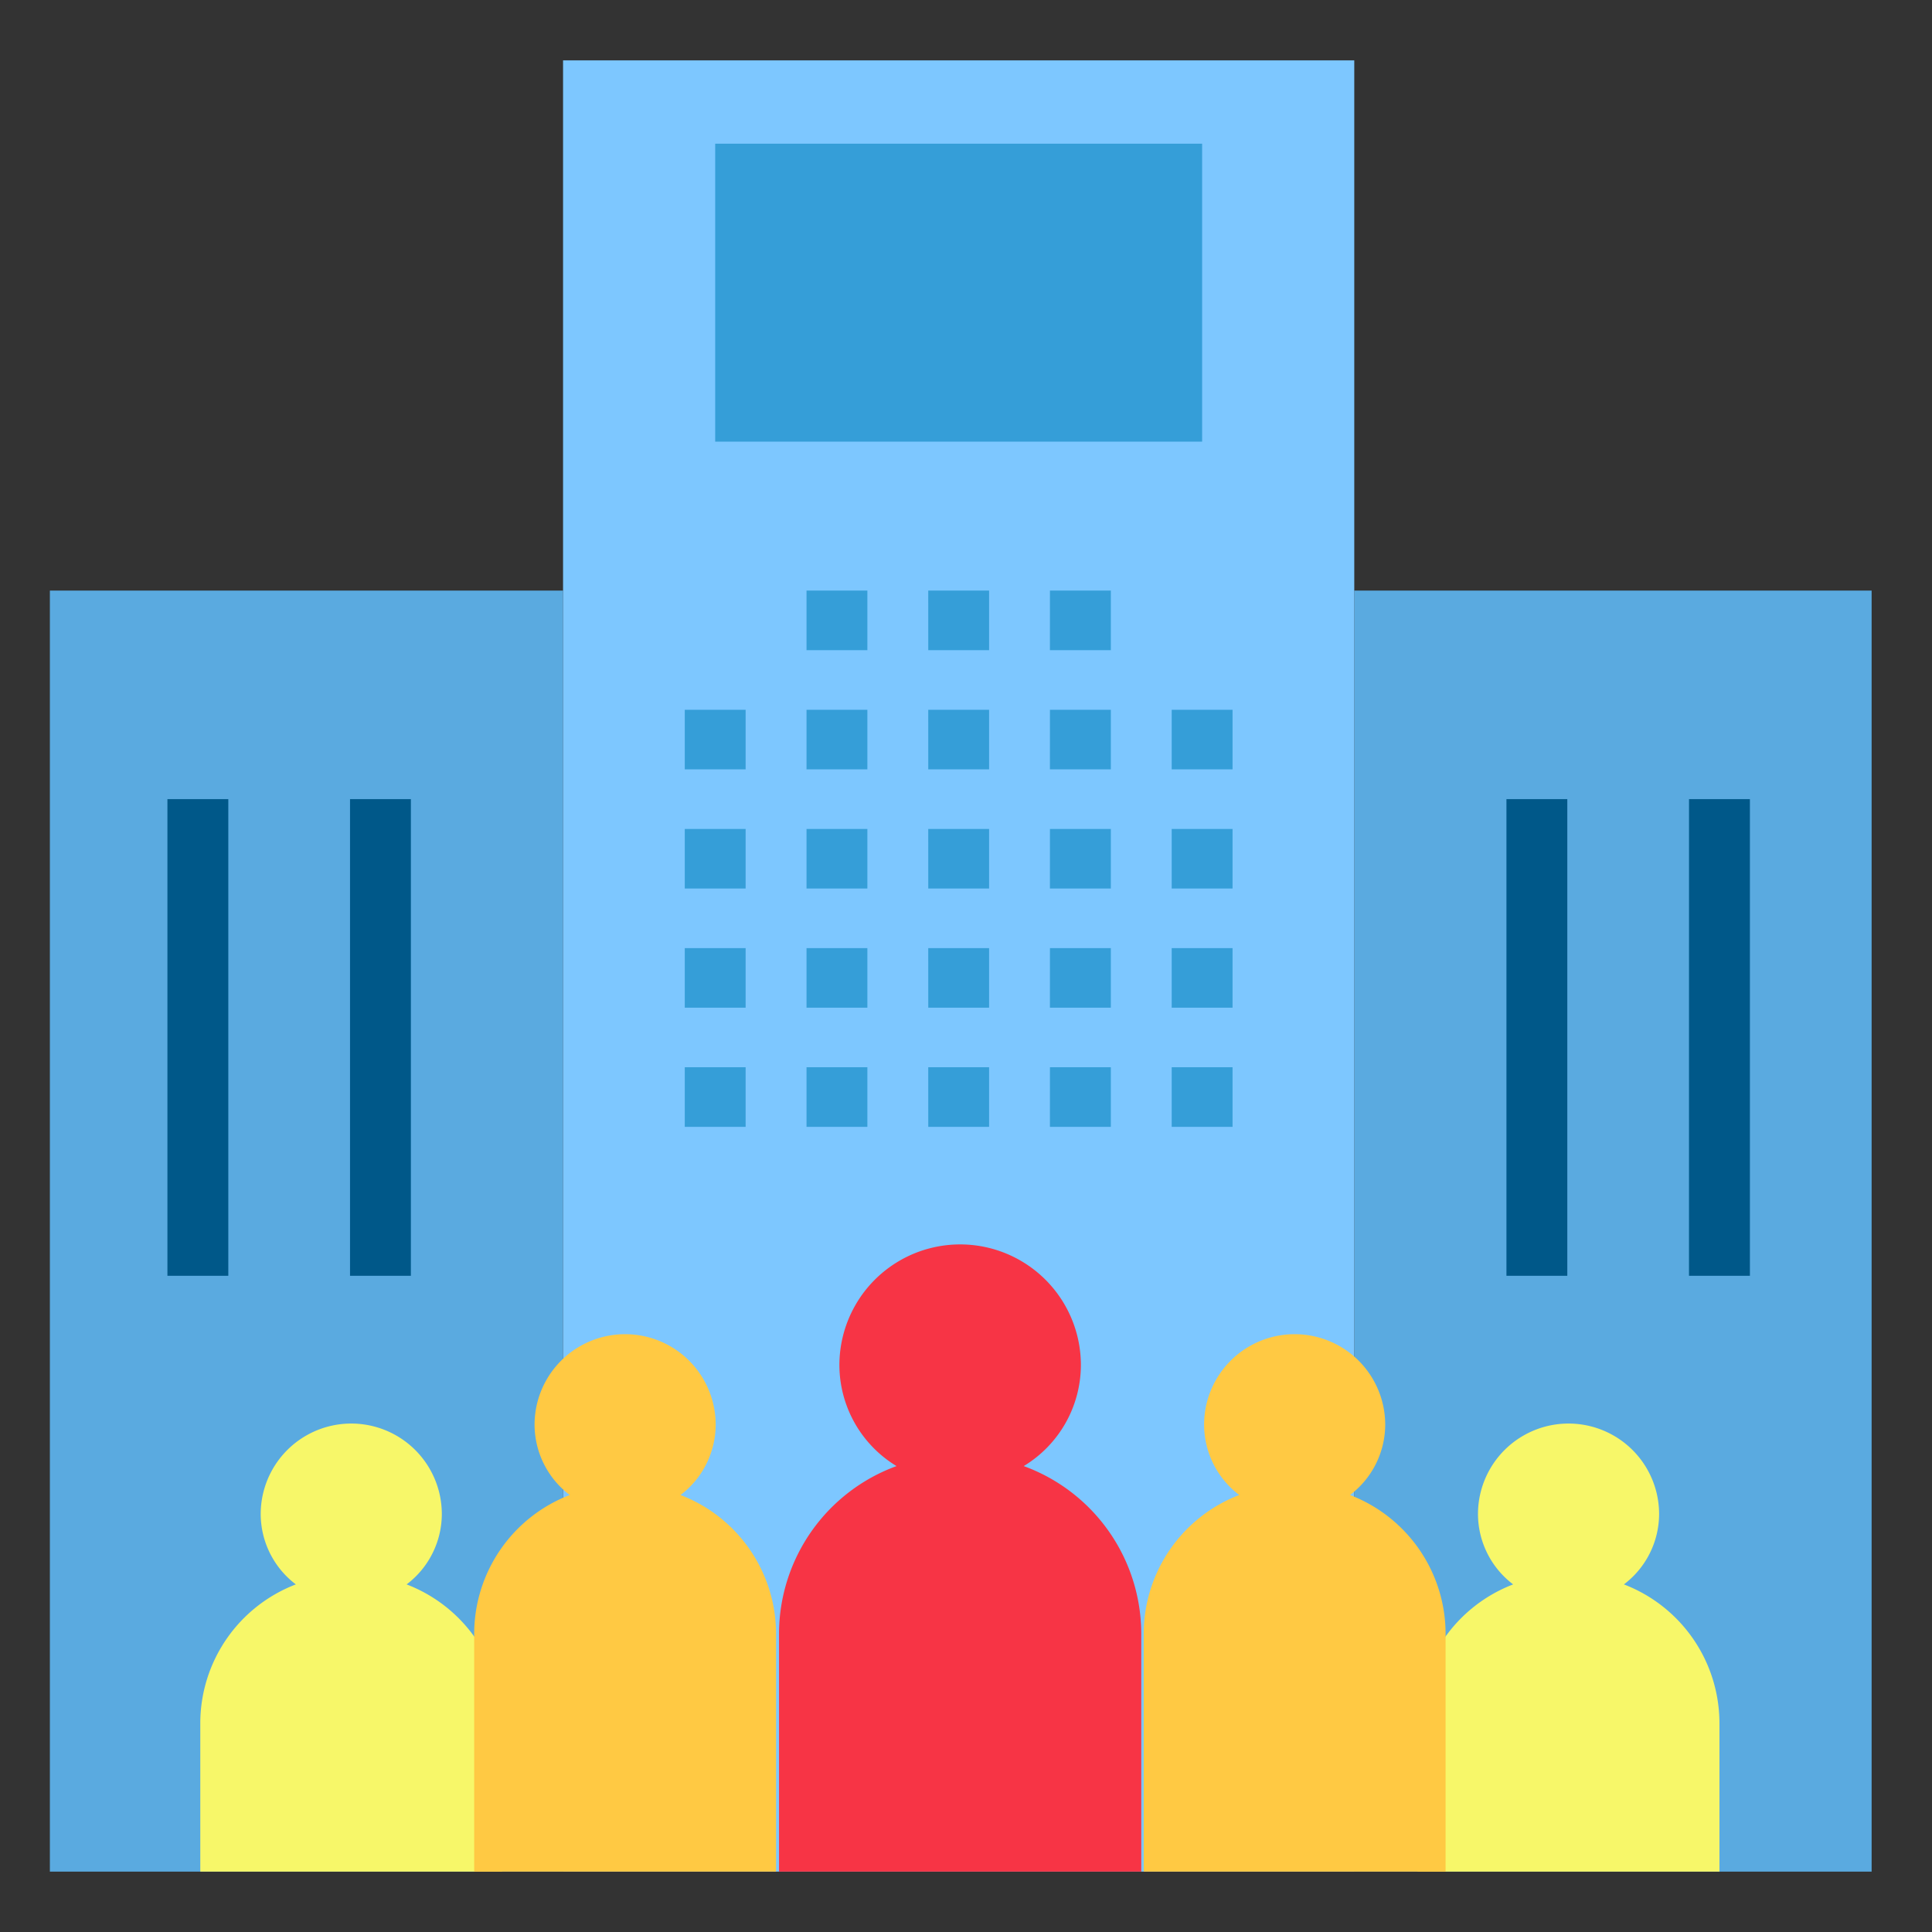 <svg xmlns="http://www.w3.org/2000/svg" viewBox="0 0 64 64" width="512" height="512"><rect x="0" y="0" width="64" height="64" fill="#333333" stroke="none"/><path d="M1.652 19.564h17V62h-17zm43.21 0H62V62H44.862z" fill="#5aaae0"/><path d="M18.652 2h26.21v60h-26.21z" fill="#7dc7ff"/><path d="M33.912 48.566a3.923 3.923 0 001.894-3.343 4 4 0 00-8 0 3.923 3.923 0 001.893 3.343 5.922 5.922 0 00-3.893 5.539V62h12v-7.895a5.922 5.922 0 00-3.894-5.539z" fill="#f73445"/><path d="M22.684 23.512H24.7v1.973h-2.016zm0 3.948H24.7v1.973h-2.016zm0 3.947H24.7v1.973h-2.016zm0 3.947H24.7v1.974h-2.016zm4.033-11.842h2.016v1.973h-2.016zm0 3.948h2.016v1.973h-2.016zm0 3.947h2.016v1.973h-2.016zm0 3.947h2.016v1.974h-2.016zm4.032-11.842h2.016v1.973H30.75zm0 3.948h2.016v1.973H30.75zm0 3.947h2.016v1.973H30.75zm0 3.947h2.016v1.974H30.75zm4.032-11.842h2.017v1.973H34.78zm-8.064-3.948h2.016v1.974h-2.016zm4.032 0h2.016v1.974H30.75zm4.032 0h2.017v1.974H34.78zm0 7.896h2.017v1.973H34.78zm0 3.947h2.017v1.973H34.78zm0 3.947h2.017v1.974H34.78zm4.033-11.842h2.016v1.973h-2.016zm0 3.948h2.016v1.973h-2.016zm0 3.947h2.016v1.973h-2.016zm0 3.947h2.016v1.974h-2.016z" fill="#359ed8"/><path d="M13.47 52.485a2.93 2.93 0 001.166-2.328 3 3 0 00-6 0A2.93 2.93 0 009.8 52.485a4.93 4.93 0 00-3.165 4.58V62h10v-4.934a4.93 4.93 0 00-3.166-4.581z" fill="#f7f769"/><path d="M22.543 49.524a2.93 2.93 0 001.165-2.327 3 3 0 00-6 0 2.93 2.93 0 001.166 2.327 4.93 4.93 0 00-3.166 4.581V62h10v-7.895a4.93 4.93 0 00-3.165-4.581z" fill="#ffc943"/><path d="M53.794 52.485a2.93 2.93 0 001.166-2.328 3 3 0 00-6 0 2.93 2.93 0 001.165 2.328 4.93 4.93 0 00-3.166 4.58V62h10v-4.934a4.93 4.93 0 00-3.165-4.581z" fill="#f7f769"/><path d="M44.72 49.524a2.93 2.93 0 001.167-2.327 3 3 0 00-6 0 2.93 2.93 0 001.165 2.327 4.93 4.93 0 00-3.165 4.581V62h10v-7.895a4.93 4.93 0 00-3.166-4.581z" fill="#ffc943"/><path d="M49.903 26.472h2.016v15.79h-2.016zm6.048 0h2.017v15.79H55.95zm-50.405 0h2.017v15.79H5.546zm6.049 0h2.016v15.79h-2.016z" fill="#005889"/><path d="M23.692 4.76h16.13v9.87h-16.13z" fill="#359ed8"/></svg>